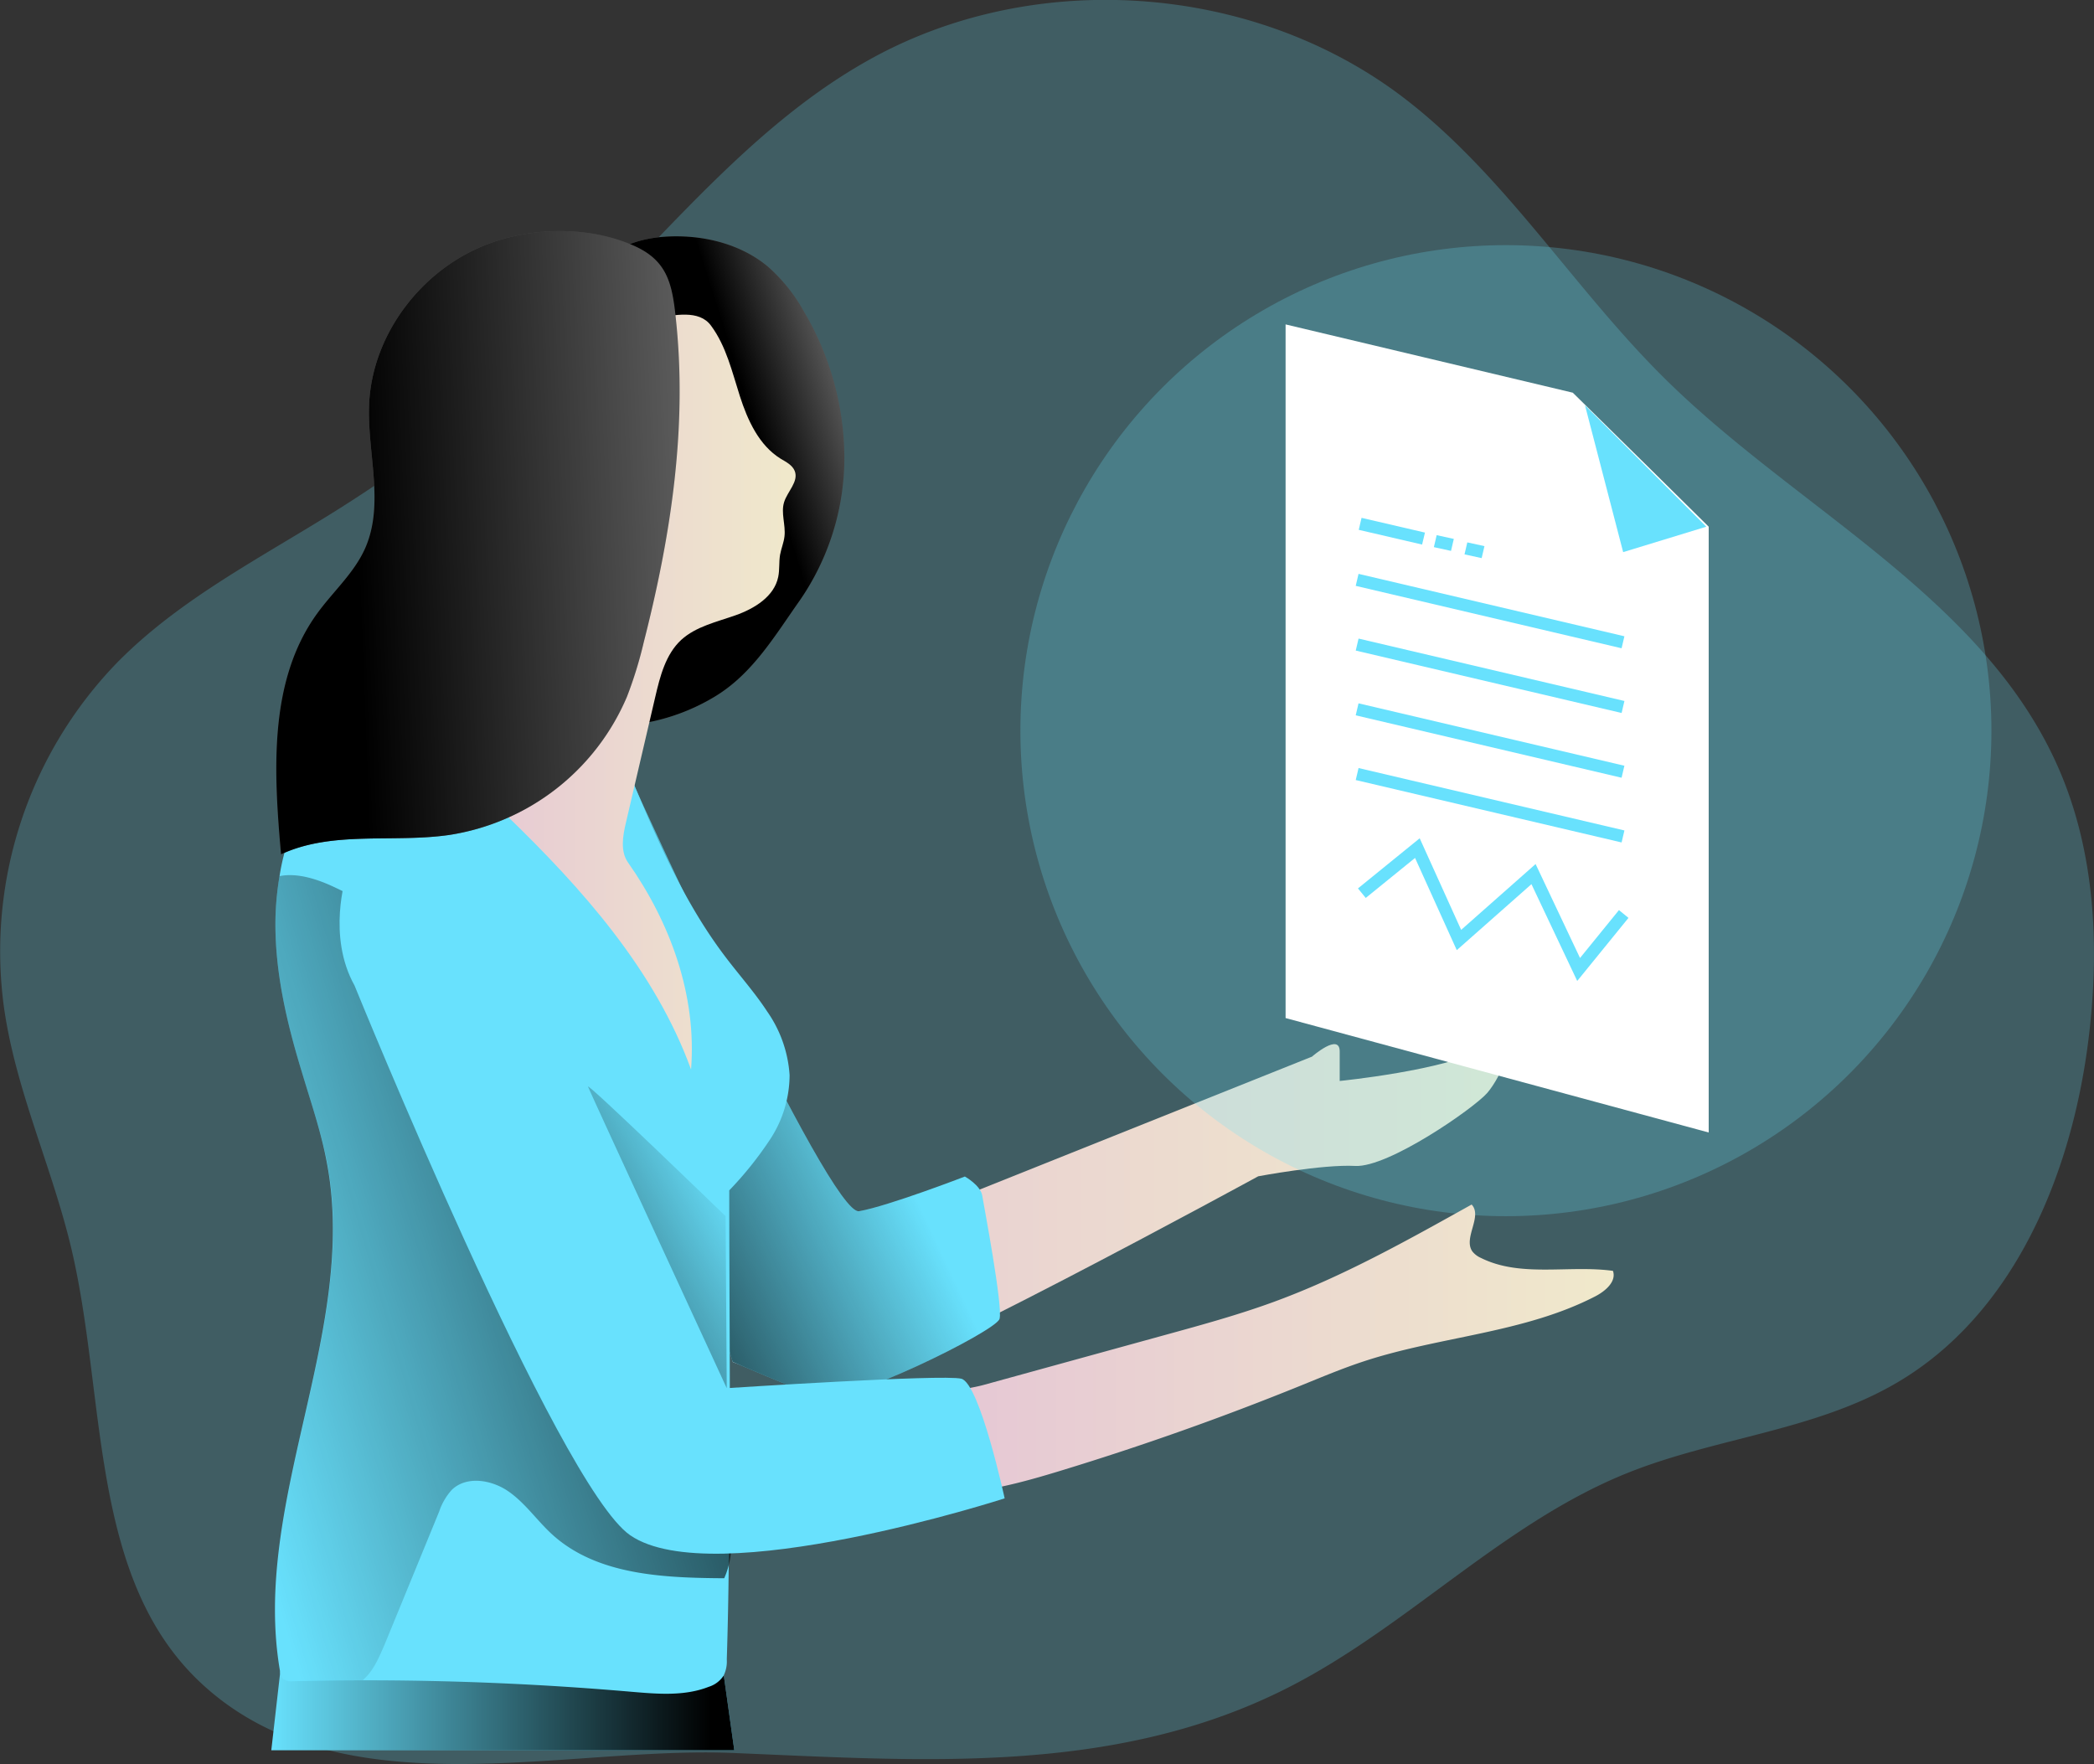 <svg id="Layer_1" data-name="Layer 1" xmlns="http://www.w3.org/2000/svg" xmlns:xlink="http://www.w3.org/1999/xlink" viewBox="0 0 373.8 314.9"><rect x="0" y="0" width="373.8" height="314.9" fill="#333333" stroke="none"/><defs><linearGradient id="linear-gradient" x1="48.43" y1="305.38" x2="131.08" y2="305.38" gradientUnits="userSpaceOnUse"><stop offset="0" stop-opacity="0"/><stop offset="0.95"/></linearGradient><linearGradient id="linear-gradient-2" x1="133.93" y1="197.39" x2="291.21" y2="197.39" gradientUnits="userSpaceOnUse"><stop offset="0" stop-color="#e5c5d5"/><stop offset="0.42" stop-color="#ead4d1"/><stop offset="1" stop-color="#f0e9cb"/></linearGradient><linearGradient id="linear-gradient-3" x1="172.86" y1="188.11" x2="102.9" y2="220.92" xlink:href="#linear-gradient"/><linearGradient id="linear-gradient-4" x1="56.82" y1="237.12" x2="192.19" y2="197.5" xlink:href="#linear-gradient"/><linearGradient id="linear-gradient-5" x1="175.62" y1="75.84" x2="157.04" y2="81.72" xlink:href="#linear-gradient"/><linearGradient id="linear-gradient-6" x1="100.77" y1="125.51" x2="164.23" y2="125.51" xlink:href="#linear-gradient-2"/><linearGradient id="linear-gradient-7" x1="147.7" y1="96.88" x2="82.69" y2="99.35" xlink:href="#linear-gradient"/><linearGradient id="linear-gradient-8" x1="184.25" y1="242.76" x2="310.27" y2="242.76" xlink:href="#linear-gradient-2"/><linearGradient id="linear-gradient-9" x1="273.16" y1="151.28" x2="273.16" y2="151.28" xlink:href="#linear-gradient-2"/><linearGradient id="linear-gradient-10" x1="153.53" y1="215.08" x2="95.49" y2="247.27" xlink:href="#linear-gradient"/></defs><title>Data Quality Checking</title><path d="M252.25,303.15c21.32-10.87,38.32-29.38,60.53-38.28,15.66-6.28,33.3-7.5,47.88-16,21-12.21,31.34-37.17,34.35-61.25,2.06-16.49,1.25-33.74-5.5-48.93-13.42-30.2-46.39-45.78-69.95-69-16.62-16.35-29-37.07-47.72-51C245.24-1,207-3.6,178,12.27c-21,11.48-36.27,30.91-53.45,47.6A256.29,256.29,0,0,1,82.17,93.12c-13.46,8.44-27.91,15.78-39.05,27.11a74.07,74.07,0,0,0-20.29,60.89c2,15.2,8.8,29.34,12.25,44.28,6.16,26.73,3.06,58.63,23.24,77.2,24.87,22.89,64.57,11,94.72,12.27C186.65,316.25,221.2,319,252.25,303.15Z" transform="translate(-22.21 -1.95)" fill="#68e1fd" opacity="0.24" style="isolation:isolate"/><polygon points="50.04 298.32 48.43 312.44 131.08 312.44 129.21 299.12 50.04 298.32" fill="#68e1fd"/><polygon points="50.04 298.32 48.43 312.44 131.08 312.44 129.21 299.12 50.04 298.32" fill="url(#linear-gradient)"/><path d="M136,145.69l33.74,79.55,86.67-34.67s4.95-4.33,4.95-.92v5.26s18.89-1.86,26-5.88,2.78,5.26.31,8.05-17.65,13.31-23.53,13-17.33,1.85-17.33,1.85-67.48,36.84-75.22,37.15-18.57-4-18.57-4l-19-96.19Z" transform="translate(-22.21 -1.95)" fill="url(#linear-gradient-2)"/><circle cx="268.82" cy="130.43" r="86.67" fill="#68e1fd" opacity="0.24" style="isolation:isolate"/><path d="M135.33,142s35,77.09,40.24,76.16,18.88-6.19,18.88-6.19,2.79,1.55,3.1,3.41,3.71,19.81,3.09,22-27.54,15.47-32.19,13.92S153,245.05,153,245.05l-15.17-49.52Z" transform="translate(-22.21 -1.95)" fill="#68e1fd"/><path d="M135.33,142s35,77.09,40.24,76.16,18.88-6.19,18.88-6.19,2.79,1.55,3.1,3.41,3.71,19.81,3.09,22-27.54,15.47-32.19,13.92S153,245.05,153,245.05l-15.17-49.52Z" transform="translate(-22.21 -1.95)" fill="url(#linear-gradient-3)"/><path d="M159.8,205.16a63.51,63.51,0,0,1-7.41,9.28c0,20.27.24,40.5,0,60.73,0,2,0,4-.09,6-.06,5.67-.17,11.32-.35,17a5.81,5.81,0,0,1-.57,2.9,4.94,4.94,0,0,1-2.68,2c-4.31,1.69-9.13,1.27-13.74.88q-24-2.08-48.07-2.05c-4.13,0-8.24.07-12.38.16a2.5,2.5,0,0,1-1.78-.42,2.3,2.3,0,0,1-.53-1.34c-5.21-30.13,14-60.58,8.4-90.61C79.56,204,77.65,198.56,76,193c-2.66-8.73-4.75-17.76-4.62-26.89a52,52,0,0,1,.73-7.76,38.83,38.83,0,0,1,7.65-17.81c2.44-3.06,5.58-5.74,9.39-6.64,3-.73,6-.31,9.06.13,5.8.79,11.58,1.61,17.37,2.42,6,.84,14.07,3.63,19.79,5.48,4.5,10.77,9.3,21.59,16.38,30.89,2.46,3.25,5.19,6.29,7.41,9.69a22.31,22.31,0,0,1,4,11.35A21,21,0,0,1,159.8,205.16Z" transform="translate(-22.21 -1.95)" fill="#68e1fd"/><path d="M152.34,281.17a14.57,14.57,0,0,1-.85,2.51c-10.82-.07-22.69-.53-30.7-7.81-2.7-2.46-4.81-5.61-7.83-7.7s-7.49-2.81-10.11-.26a11,11,0,0,0-2.24,3.85q-4.86,11.87-9.74,23.74c-1,2.29-1.94,4.64-3.79,6.27a.28.28,0,0,1-.15.11c-4.13,0-8.24.07-12.38.16a2.5,2.5,0,0,1-1.78-.42,2.3,2.3,0,0,1-.53-1.34c-5.21-30.13,14-60.58,8.4-90.61C79.56,204,77.65,198.56,76,193c-2.66-8.73-4.75-17.76-4.62-26.89a52,52,0,0,1,.73-7.76c3.1-.64,6.68.51,9.67,1.91,9.54,4.44,18.38,11.06,23.68,20.17,3,5.14,4.77,10.9,6.62,16.57q4.32,13.17,9.37,26.08c5.45,13.88,11.78,27.84,22.4,38.28,3.81,3.74,7.57,8.49,8.62,13.77A14,14,0,0,1,152.34,281.17Z" transform="translate(-22.21 -1.95)" fill="url(#linear-gradient-4)"/><path d="M130,48.54c3-3.09,7.45-4.21,11.72-4.38,6.24-.24,12.72,1.36,17.53,5.35a30.06,30.06,0,0,1,6.47,8.05,51.59,51.59,0,0,1,7.22,25.94,44.84,44.84,0,0,1-7.95,25.62c-4.48,6.34-8.38,13-15,17.07a36.56,36.56,0,0,1-22.28,5.24,4.88,4.88,0,0,1-1.65-.36,4.63,4.63,0,0,1-2-2.49,29.75,29.75,0,0,1-2-14.9,92.61,92.61,0,0,1,3.12-14.86c3.59-13.52,7-27.43,5.63-41.35C130.46,54.2,129.69,51.81,130,48.54Z" transform="translate(-22.21 -1.95)" fill="#606060"/><path d="M130,48.54c3-3.09,7.45-4.21,11.72-4.38,6.24-.24,12.72,1.36,17.53,5.35a30.06,30.06,0,0,1,6.47,8.05,51.59,51.59,0,0,1,7.22,25.94,44.84,44.84,0,0,1-7.95,25.62c-4.48,6.34-8.38,13-15,17.07a36.56,36.56,0,0,1-22.28,5.24,4.88,4.88,0,0,1-1.65-.36,4.63,4.63,0,0,1-2-2.49,29.75,29.75,0,0,1-2-14.9,92.61,92.61,0,0,1,3.12-14.86c3.59-13.52,7-27.43,5.63-41.35C130.46,54.2,129.69,51.81,130,48.54Z" transform="translate(-22.21 -1.95)" fill="url(#linear-gradient-5)"/><path d="M149.14,60.09c2.71,3.66,3.75,8.23,5.14,12.56s3.42,8.79,7.28,11.18c1,.6,2.1,1.14,2.52,2.2.73,1.89-1.3,3.63-1.9,5.56s.3,4.06.07,6.09c-.12,1.12-.59,2.19-.79,3.31-.22,1.3-.06,2.65-.33,3.94-.71,3.5-4.24,5.66-7.61,6.85s-7.07,2-9.69,4.38c-2.79,2.57-3.79,6.5-4.65,10.2l-5.25,22.5c-.55,2.34-1,5,.35,7,7.64,10.84,12.33,23.83,11.29,37-6.46-17.73-19.41-32.28-33-45.41-3-2.9-6.07-5.8-8.21-9.37-4.33-7.19-4.34-16.27-2.31-24.42,3.83-15.35,14.07-28.19,21-42.45,1.63-3.36,3.18-7,6.16-9.21,2.77-2.1,6.34-2.7,9.77-3.24C142.58,58.21,147,57.15,149.14,60.09Z" transform="translate(-22.21 -1.95)" fill="url(#linear-gradient-6)"/><path d="M137.12,116.62a73,73,0,0,1-3,9.72A41.31,41.31,0,0,1,102.38,151c-10,1.44-20.79-.82-30,3.45-1.31-14.75-2.26-30.95,6.42-42.95,2.84-3.94,6.64-7.26,8.6-11.7,3.52-8,.29-17.17.71-25.87.62-12.49,9.51-24,21.21-28.42,8-3.06,18.16-3.21,26.1.33,5.78,2.58,6.74,6.58,7.38,12.47C145,78,142,97.52,137.12,116.62Z" transform="translate(-22.21 -1.95)" fill="#606060"/><path d="M137.12,116.62a73,73,0,0,1-3,9.72A41.31,41.31,0,0,1,102.38,151c-10,1.44-20.79-.82-30,3.45-1.31-14.75-2.26-30.95,6.42-42.95,2.84-3.94,6.64-7.26,8.6-11.7,3.52-8,.29-17.17.71-25.87.62-12.49,9.51-24,21.21-28.42,8-3.06,18.16-3.21,26.1.33,5.78,2.58,6.74,6.58,7.38,12.47C145,78,142,97.52,137.12,116.62Z" transform="translate(-22.21 -1.95)" fill="url(#linear-gradient-7)"/><path d="M230.49,240.17c6.41-1.76,12.83-3.53,19.07-5.81,12.35-4.51,23.88-11,35.35-17.39,2,2.12-1.56,6,.14,8.38a4,4,0,0,0,1.52,1.15c7.12,3.55,15.68,1.23,23.57,2.31.65,1.91-1.35,3.61-3.14,4.54-12.7,6.56-27.59,7.12-41.18,11.56-3.86,1.26-7.62,2.84-11.38,4.37q-21,8.52-42.67,15.14c-7.1,2.17-14.37,4.2-21.8,4.12a3.86,3.86,0,0,1-2.07-.44,4.07,4.07,0,0,1-1.33-2c-1.32-3.26-3.68-9.05-1.3-12.4,2.23-3.13,9.08-3.58,12.5-4.52Z" transform="translate(-22.21 -1.95)" fill="url(#linear-gradient-8)"/><polygon points="229.49 57.91 229.49 181.73 305.02 202.16 305.02 94.02 294.9 84.02 280.76 70.1 229.49 57.91" fill="#fff"/><polygon points="289.75 98.56 282.94 72.36 304.6 94.02 289.75 98.56" fill="#68e1fd"/><rect x="287.12" y="86.66" width="2.2" height="48.75" transform="translate(92.03 364.3) rotate(-76.79)" fill="#68e1fd"/><polygon points="253.86 97.21 242.55 94.58 243.05 92.44 254.37 95.07 253.86 97.21" fill="#68e1fd"/><polygon points="259.02 98.34 255.96 97.67 256.46 95.53 259.52 96.2 259.02 98.34" fill="#68e1fd"/><polygon points="264.49 99.63 261.43 98.96 261.93 96.82 264.99 97.49 264.49 99.63" fill="#68e1fd"/><rect x="287.12" y="98.22" width="2.2" height="48.75" transform="translate(80.78 373.21) rotate(-76.79)" fill="#68e1fd"/><rect x="287.12" y="109.77" width="2.2" height="48.75" transform="translate(69.53 382.13) rotate(-76.79)" fill="#68e1fd"/><rect x="287.12" y="121.33" width="2.2" height="48.75" transform="translate(58.28 391.04) rotate(-76.79)" fill="#68e1fd"/><path d="M273.16,151.28" transform="translate(-22.21 -1.95)" fill="none" stroke-miterlimit="10" stroke-width="2.2" stroke="url(#linear-gradient-9)"/><polygon points="281.55 175.11 273.38 157.83 260.05 169.61 252.6 153.15 243.8 160.29 242.41 158.59 253.43 149.64 260.83 165.99 274.12 154.24 282.05 171.01 289 162.46 290.7 163.85 281.55 175.11" fill="#68e1fd"/><path d="M85.5,177.88s36.28,89.24,49.21,98.13c14.86,10.21,66.84-6.59,66.84-6.59s-4.44-20.53-7.74-21.36-41.87,1.69-41.87,1.69l-40.16-91.87S91,144.14,84,158.38C84,158.38,80.54,169,85.5,177.88Z" transform="translate(-22.21 -1.95)" fill="#68e1fd"/><path d="M151.94,249.75S127.59,197,127.18,195.94s24.56,23.11,24.56,23.11Z" transform="translate(-22.21 -1.95)" fill="url(#linear-gradient-10)"/></svg>